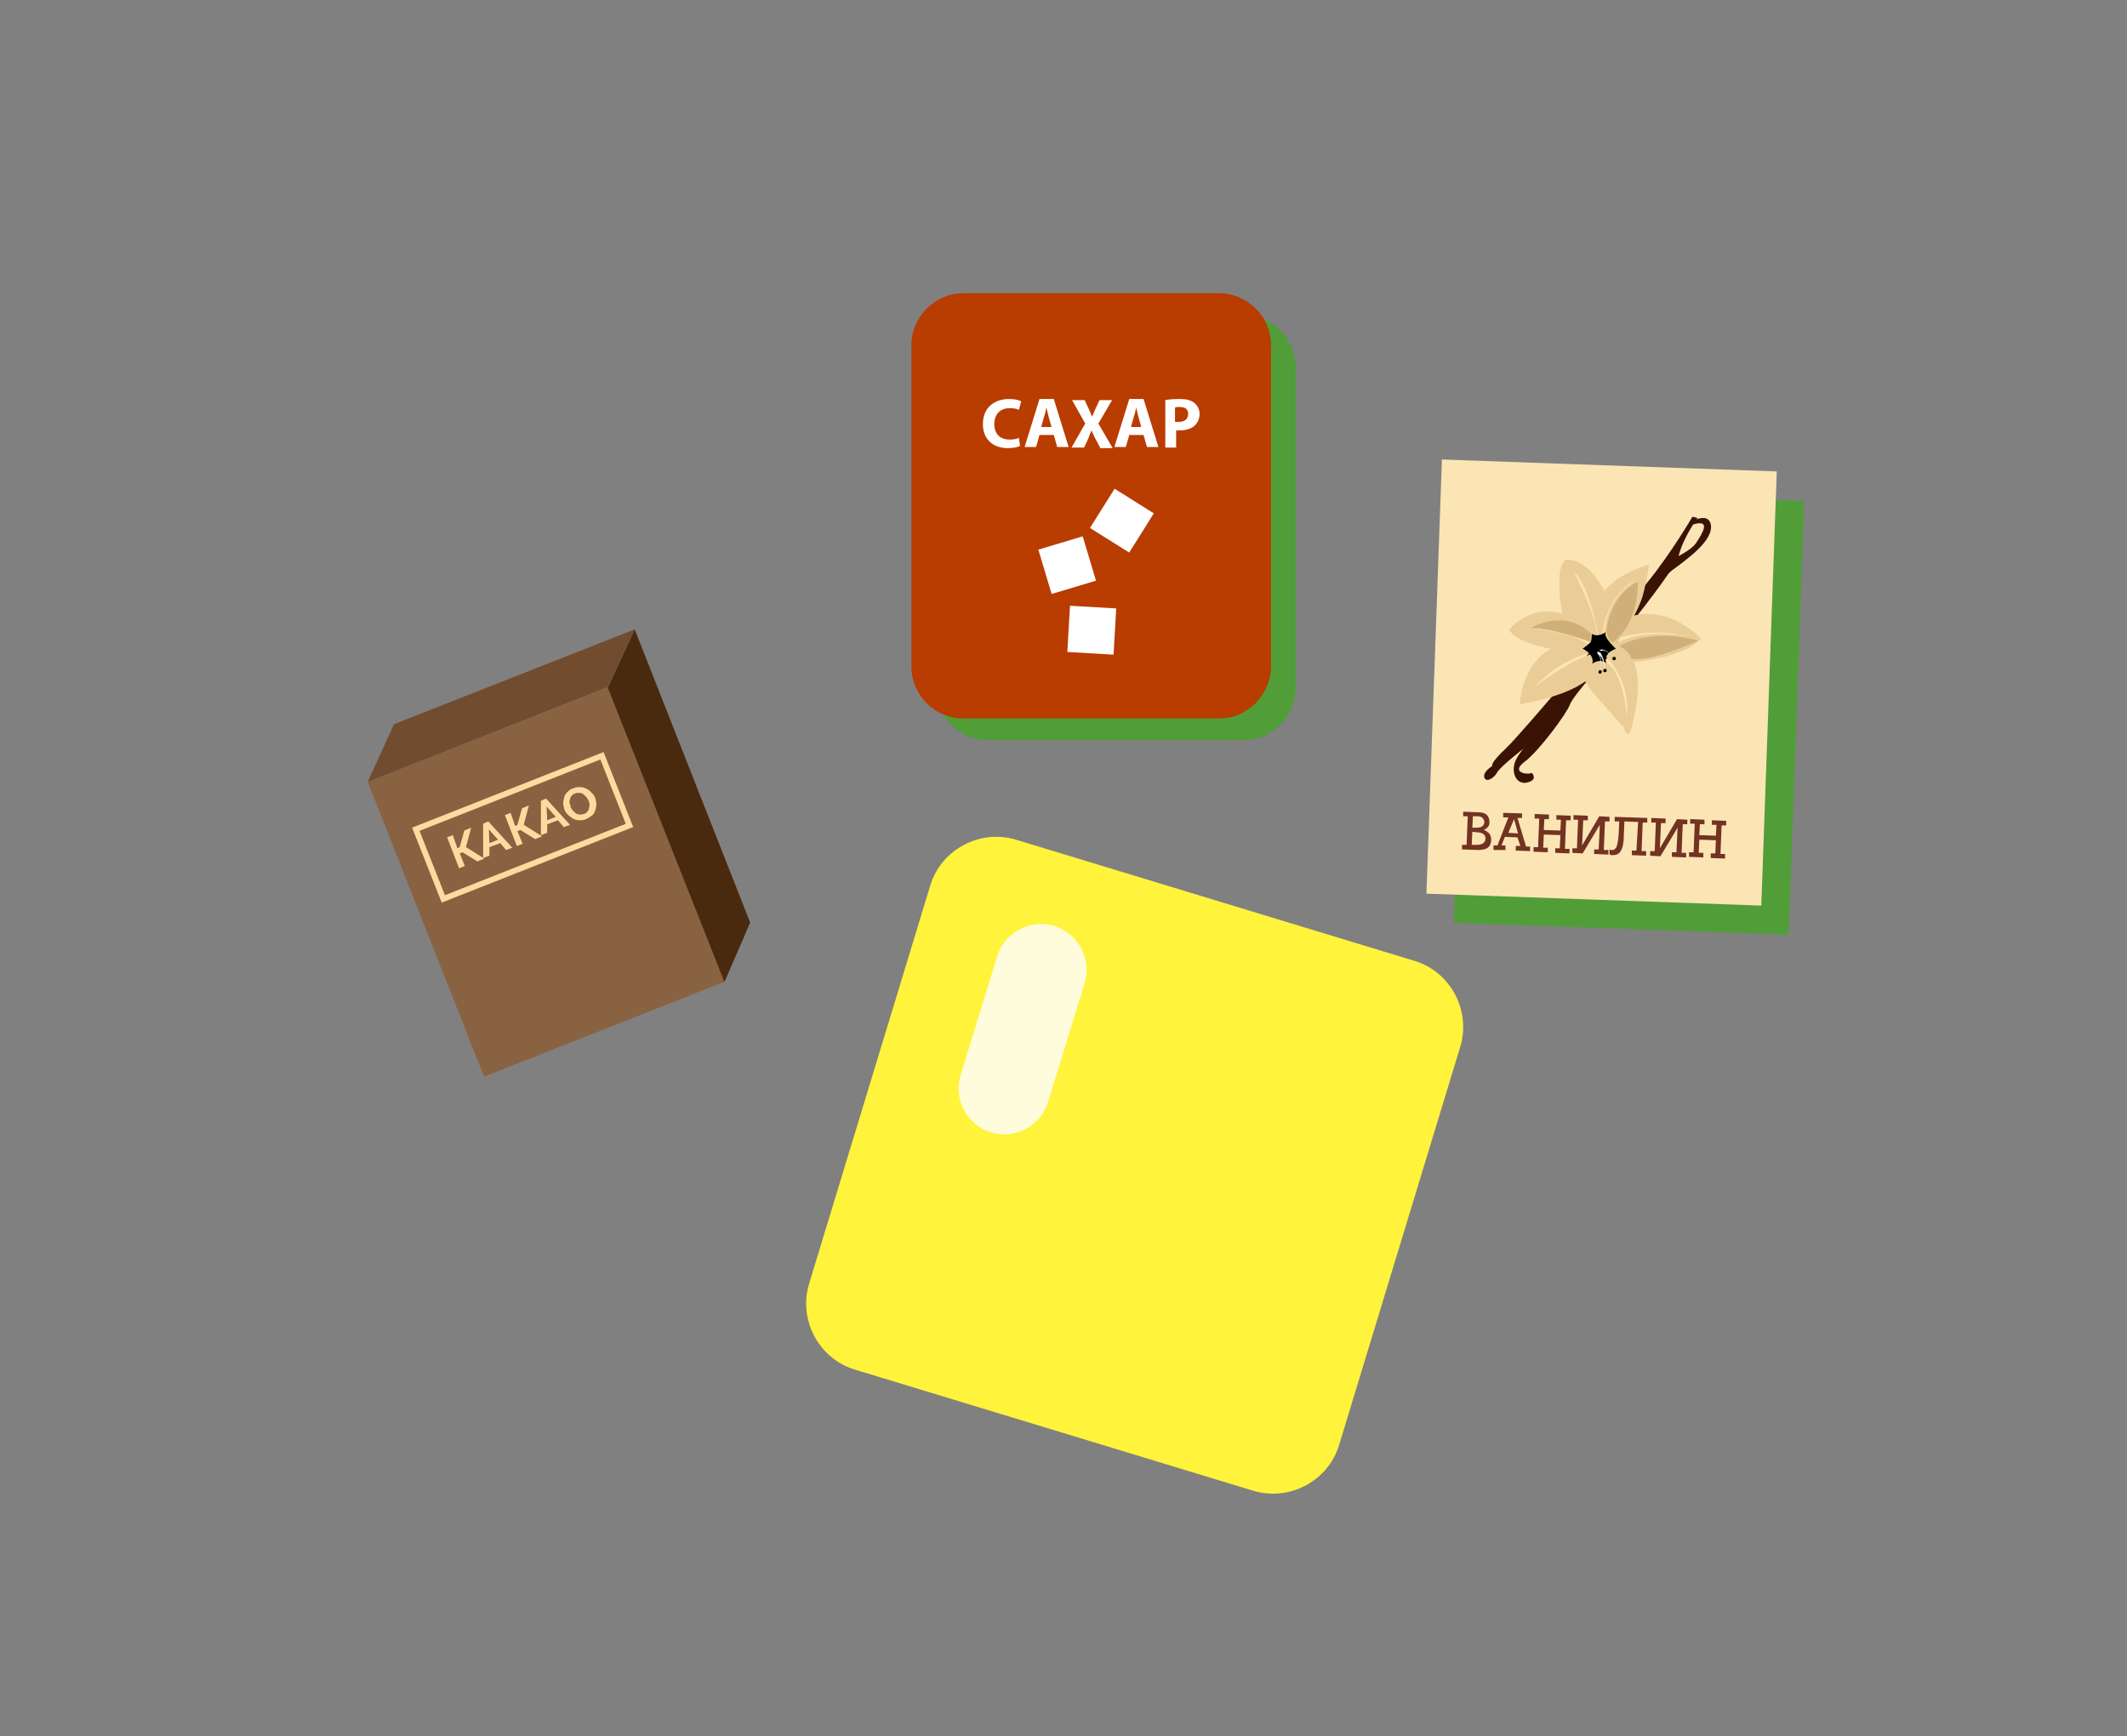 <svg xmlns="http://www.w3.org/2000/svg" viewBox="0 0 372 303.7"><rect x="0" y="0" width="372" height="303.7" fill="#808080" stroke="none"/><style>.st0{fill:#519E38;} .st1{fill:#FFF33B;} .st2{fill:#FFFCDC;} .st3{fill:#FCE5B4;} .st4{fill:#723322;} .st5{fill:#3A1305;} .st6{fill:#EACC96;} .st7{fill:#D1AF79;} .st8{fill:#FFFFFF;} .st9{fill:#B93C00;} .st10{fill:#896242;} .st11{fill:#492A0E;} .st12{fill:#724C2F;} .st13{fill:#FFDA9F;} .st14{fill:none;stroke:#FFDA9F;stroke-miterlimit:10;}</style><g id="masloboika"><path class="st0" d="M217.5 129.5h-44.7c-5 0-9.1-4.1-9.1-9.1V64.2c0-5 4.1-9.1 9.1-9.1h44.7c5 0 9.1 4.1 9.1 9.1v56.2c0 5-4.1 9.1-9.1 9.1z"/><path class="st1" d="M219.2 260.8l-69.7-21.2c-6.3-1.9-9.9-8.7-8-15l21.2-69.7c1.9-6.3 8.7-9.9 15-8l69.7 21.2c6.3 1.9 9.9 8.7 8 15l-21.2 69.7c-1.9 6.3-8.7 9.9-15 8z"/><path class="st2" d="M173.3 198.1c-4.2-1.3-6.6-5.8-5.3-10l6.4-20.8c1.3-4.2 5.8-6.6 10-5.3 4.2 1.3 6.6 5.8 5.3 10l-6.4 20.8c-1.3 4.2-5.8 6.6-10 5.3z"/><path class="st0" d="M256.982 85.583l58.565 2.09-2.706 75.853-58.564-2.09z"/><path class="st3" d="M252.183 80.383l58.565 2.09-2.71 75.953-58.564-2.09z"/><path class="st4" d="M259.5 145.2c.9.3 1.3.9 1.3 1.7 0 .6-.2 1.1-.6 1.4-.4.3-1 .4-1.7.4l-2.8-.1v-.8h.8l.2-5h-.8v-.8l2.6.1c1.4 0 2 .6 2 1.8 0 .5-.3 1-1 1.3zm-1.9-2.4l-.1 2h.7c.9 0 1.3-.3 1.4-.9 0-.3-.1-.6-.3-.8-.2-.2-.5-.3-.9-.3h-.8zm-.1 2.7l-.1 2.3h.9c.5 0 .8-.1 1.1-.3.3-.2.4-.5.4-.8 0-.4-.1-.6-.4-.8-.3-.2-.6-.3-1.2-.3l-.7-.1zM261.2 148.7v-.8h.7l1.9-4.9h-.9v-.8l3.3.1v.8h-.8l1.5 5h.7v.8l-2.5-.1v-.8h.8l-.5-1.5-2.2-.1-.6 1.5h.7v.8h-2.1zm2.6-3l1.7.1-.7-2.5-1 2.4zM270.1 143.3l-.1 1.9 2.9.1.1-1.9h-.8v-.8l2.5.1v.8h-.8l-.2 5h.8v.8l-2.5-.1v-.8h.8l.1-2.3-2.9-.1-.1 2.3h.8v.8l-2.5-.1v-.8h.8l.2-5h-.8v-.8l2.5.1v.8h-.8zM276.9 143.5l-.2 4.4 3-5.1 1.8.1v.8h-.8l-.2 5h.8v.8l-2.5-.1v-.8h.8l.2-4.3-3 5-1.8-.1v-.8h.8l.2-5h-.8v-.8l2.5.1v.8h-.8zM286.5 143.8l-2.4-.1-.1 2.4c0 1.3-.2 2.2-.5 2.7-.3.6-.8.8-1.4.8-.2 0-.4 0-.6-.1v-.9c.1 0 .1 0 .2.1h.3c.3 0 .5-.2.7-.5.2-.5.3-1.2.4-2.3l.1-2.2h-.8v-.8l5.7.2v.8h-.8l-.2 5h.8v.8l-2.5-.1v-.8h.8l.3-5zM290.5 144l-.2 4.4 3-5.1 1.8.1v.8h-.8l-.2 5h.8v.8l-2.5-.1v-.8h.8l.2-4.3-3 5-1.8-.1v-.8h.8l.2-5h-.8v-.8l2.5.1v.8h-.8zM297.3 144.2l-.1 1.9 2.9.1.1-1.9h-.8v-.8l2.5.1v.8h-.8l-.2 5h.8v.8l-2.5-.1v-.8h.8l.1-2.3-2.9-.1-.1 2.3h.8v.8l-2.5-.1v-.8h.8l.2-5h-.8v-.8l2.5.1v.8h-.8z"/><g><path class="st5" d="M261 134s-1.7 1-1.4 2c.3 1 1.7.1 2.2-.8.4-.9 4.3-4 4.9-4.4.6-.4 9.7-10.8 9.7-10.8s16.4-19.6 17.2-22.8c.8-3.2 3.3-6.6 3.3-6.6l-.9-.2s-3.8 6.5-7.9 11.5c-4 5.1-21.6 26-24.6 28.9-3.1 2.9-2.5 3.2-2.5 3.2z"/><path class="st5" d="M267.9 135.2s1.2 1.2-.8 1.7-3.1-2.1-1.8-4.3c1.2-2.2 4.1-4.6 5.2-6.2 1.1-1.5 1.3-2.2 2.8-4.6 1.5-2.4 6-8.6 6-8.6l12.5-15.1s3.8-1.5 4.9-3.2c1.1-1.7 2.5-4-.4-3.2-2.8.8 2.3-2.8 2.9 0 .6 2.8-4.1 6.1-6.8 8.1s-9 11.6-9 11.6l-1.7 3s-6.6 7.3-7.1 8.8c-.5 1.5-5.5 8.3-8 10.1-2.5 1.9.7 2.3 1.3 1.9z"/><path class="st6" d="M277.5 111.5c-.5-.5-4.2-3.9-4.2-3.9s-1.7-8.2.6-9.7c0 0 3.8-.5 6.9 5.9l-.5 8.3-.7-.4s-1.3-8.8-4.4-11.8c0 0 5.3 10.3 3.8 12.2l-1.5-.6zM285.7 115.8s8.7-.6 11.8-4.1c0 0-5.7-6.2-12.8-3.7l-2.6 3.9s5.9-2.3 13.1-.6c0 0-9.3-1.7-13.6 2l4.1 2.5zM265.8 123.2s.3-7 5.5-9.7l6.3.4 1 .2s-5.7 1-10.1 6c0 0 6.3-4.8 10.3-5.8l.6 2.4c0 .1-1 4.3-13.6 6.5z"/><path class="st6" d="M277.5 114.2s-11-.3-13.6-4c0 0 6.2-8 15.7 1.2l-1.3.9s-6.6-2.7-10.5-2.4c0 0 8.2.9 10.1 3l-.4 1.3zM279.2 109.6s-2.7-7.1 9.1-10.8c0 0 .3 0-.8 4.7s-5.9 10.5-5.9 10.5l-.9-1.5-.1-1.3s-.2-6.3 5.7-9.8c0 0-4.9 1.8-6.1 9.5l-1-1.3z"/><path class="st6" d="M277.7 115.5s-3.5.7 1.7 6.6c5.2 5.9 4.6 5.1 4.6 5.1s.7 3.6 1.7-1.3c1.1-4.8 1.7-11.1-2.9-12.8l-2.2 1.5s4.7 4.1 3.9 10.8c0 0-.4-8.5-4.3-9.9h-2.5z"/><path d="M278.4 110.9s0 1.1-.2 1.4c-.2.3-1.4 1.2-1.4 1.2s2.1.9 1.7 2.6c0 0 1.3-1 2.4-.1 0 0-.6-1.7 1.7-2.5 0 0-2.4-2.2-1.7-2.9 0-.1-1.3 1-2.5.3zM280.1 117.4c.1.1 0 .3-.1.4-.1.1-.3.1-.4-.1-.1-.1 0-.3.1-.4.2-.1.3-.1.4.1z"/><circle cx="280.7" cy="117.3" r=".3"/><circle cx="282.3" cy="115.2" r=".3"/><path class="st7" d="M267.7 109.9s5.8-3.7 10.6 1l-.2 1.4c.1 0-6.8-2.5-10.4-2.4zM281 110s.6-5.9 5.4-8.2c0 0 .6 6.6-4.3 10.6.1 0-1.2-.4-1.1-2.4zM283.2 113s5.4-3.3 13.8-.9c0 0-8.5 3.9-11.7 3.1 0 0-.3-1.3-2.1-2.2z"/><path class="st8" d="M279.7 114.4s.7 1.3.2 3.1c0 0 .4-2-.3-2.9-.7-1 .1-.2.1-.2z"/><path class="st8" d="M279.9 114.2s.9 1.2.7 3.1c0 0 0-2-.9-2.8-.8-.9.2-.3.2-.3zM280.1 113.6s1.2.1 2.3 1.6c0 0-1.2-1.5-2.2-1.4-1 .2-.1-.2-.1-.2z"/></g><path class="st9" d="M213.2 125.7h-44.7c-5 0-9.1-4.1-9.1-9.1V60.4c0-5 4.1-9.1 9.1-9.1h44.7c5 0 9.1 4.1 9.1 9.1v56.2c-.1 5-4.1 9.1-9.1 9.1z"/></g><g id="clock"><path class="st8" d="M178.4 78c-.3.2-1.1.4-2.1.4-2.9 0-4.4-1.8-4.4-4.2 0-2.9 2-4.4 4.6-4.4 1 0 1.7.2 2.1.4l-.4 1.5c-.4-.2-.9-.3-1.6-.3-1.5 0-2.7.9-2.7 2.8 0 1.7 1 2.7 2.7 2.7.6 0 1.2-.1 1.6-.3l.2 1.4zM181.8 76.1l-.6 2.1h-2l2.6-8.4h2.5l2.6 8.4h-2l-.6-2.1h-2.5zm2.1-1.4l-.5-1.8c-.1-.5-.3-1.1-.4-1.6-.1.5-.2 1.1-.4 1.6l-.5 1.8h1.8zM192.4 78.3l-.8-1.5c-.3-.6-.5-1-.7-1.5-.2.5-.4.9-.6 1.5l-.7 1.5h-2.2l2.4-4.2-2.3-4.1h2.2l.7 1.5c.2.5.4.9.6 1.4.2-.5.4-.9.6-1.4l.7-1.5h2.2l-2.4 4.1 2.5 4.3h-2.2zM197.5 76.1l-.6 2.1h-2l2.6-8.4h2.5l2.6 8.4h-2l-.6-2.1h-2.5zm2.1-1.4l-.5-1.8c-.1-.5-.3-1.1-.4-1.6-.1.5-.2 1.1-.4 1.6l-.5 1.8h1.8zM203.7 70c.6-.1 1.4-.2 2.6-.2 1.2 0 2 .2 2.6.7.5.4.9 1.1.9 1.9 0 .8-.3 1.5-.8 2-.6.6-1.6.9-2.7.9h-.6v3h-1.9V70zm1.9 3.8h.6c1 0 1.6-.5 1.6-1.4 0-.8-.5-1.2-1.5-1.2-.4 0-.6 0-.8.1v2.5zM181.6 96.152l7.758-2.326 2.326 7.76-7.76 2.325zM194.938 85.5l6.86 4.307-4.306 6.86-6.86-4.306zM187.137 105.97l8.086.47-.47 8.087-8.086-.47z"/><path class="st10" d="M64.323 136.817l42.045-16.593 20.338 51.533L84.66 188.35z"/><path class="st11" d="M131.2 161.4l-4.5 10.4-20.4-51.5 4.7-10.2z"/><path class="st12" d="M106.3 120.2l-42 16.6 4.6-10.1 42.1-16.6z"/><g><path class="st13" d="M80 148.4l.4-.2.8-2.9 1.2-.5-.9 3.4 3.2 2-1.2.5-2.6-1.6-.5.2.9 2.2-1 .4-2.1-5.4 1-.4.8 2.3z"/><path class="st13" d="M84.5 144.1l.9-.4 4.2 4.6-1.1.4-1-1.2-1.9.7v1.5l-1.1.4v-6zm2.6 2.8l-1.6-1.8.1 2.4 1.5-.6zM90.1 144.5l.4-.2.8-2.9 1.2-.5-.9 3.4 3.2 2-1.2.5-2.6-1.6-.5.2.9 2.2-1 .4-2.1-5.4 1-.4.8 2.3z"/><path class="st13" d="M94.6 140.1l.9-.4 4.2 4.6-1.1.4-1-1.2-1.9.7v1.5l-1.1.4v-6zm2.6 2.8l-1.6-1.8.1 2.4 1.5-.6zM102.5 143.3c-.4.2-.8.2-1.2.2-.4 0-.7-.1-1.1-.3-.3-.2-.6-.4-.9-.7-.3-.3-.5-.6-.6-.9-.1-.4-.2-.7-.2-1.1 0-.4.1-.7.2-1.1.1-.3.3-.7.6-.9.3-.3.6-.5 1-.6.4-.2.8-.2 1.2-.2.4 0 .7.1 1.1.3s.6.4.9.7c.3.3.5.6.6.9.1.4.2.7.2 1.1 0 .4-.1.7-.2 1.1-.1.3-.3.7-.6.9-.3.2-.6.4-1 .6zm-2.7-2.1c.1.2.2.4.4.6l.5.5c.2.1.4.2.7.2.2 0 .5 0 .7-.1.3-.1.5-.2.6-.4.2-.2.3-.4.3-.6.1-.2.1-.5.1-.7 0-.2-.1-.5-.2-.7-.1-.2-.2-.4-.4-.6l-.5-.5c-.2-.1-.4-.2-.7-.2-.2 0-.5 0-.7.1-.3.1-.5.2-.6.4-.2.2-.3.4-.3.6-.1.2-.1.5-.1.7.1.2.2.4.2.7z"/></g><path class="st14" d="M72.724 145.07l32.557-12.85 4.81 12.186-32.557 12.85z"/></g></svg>